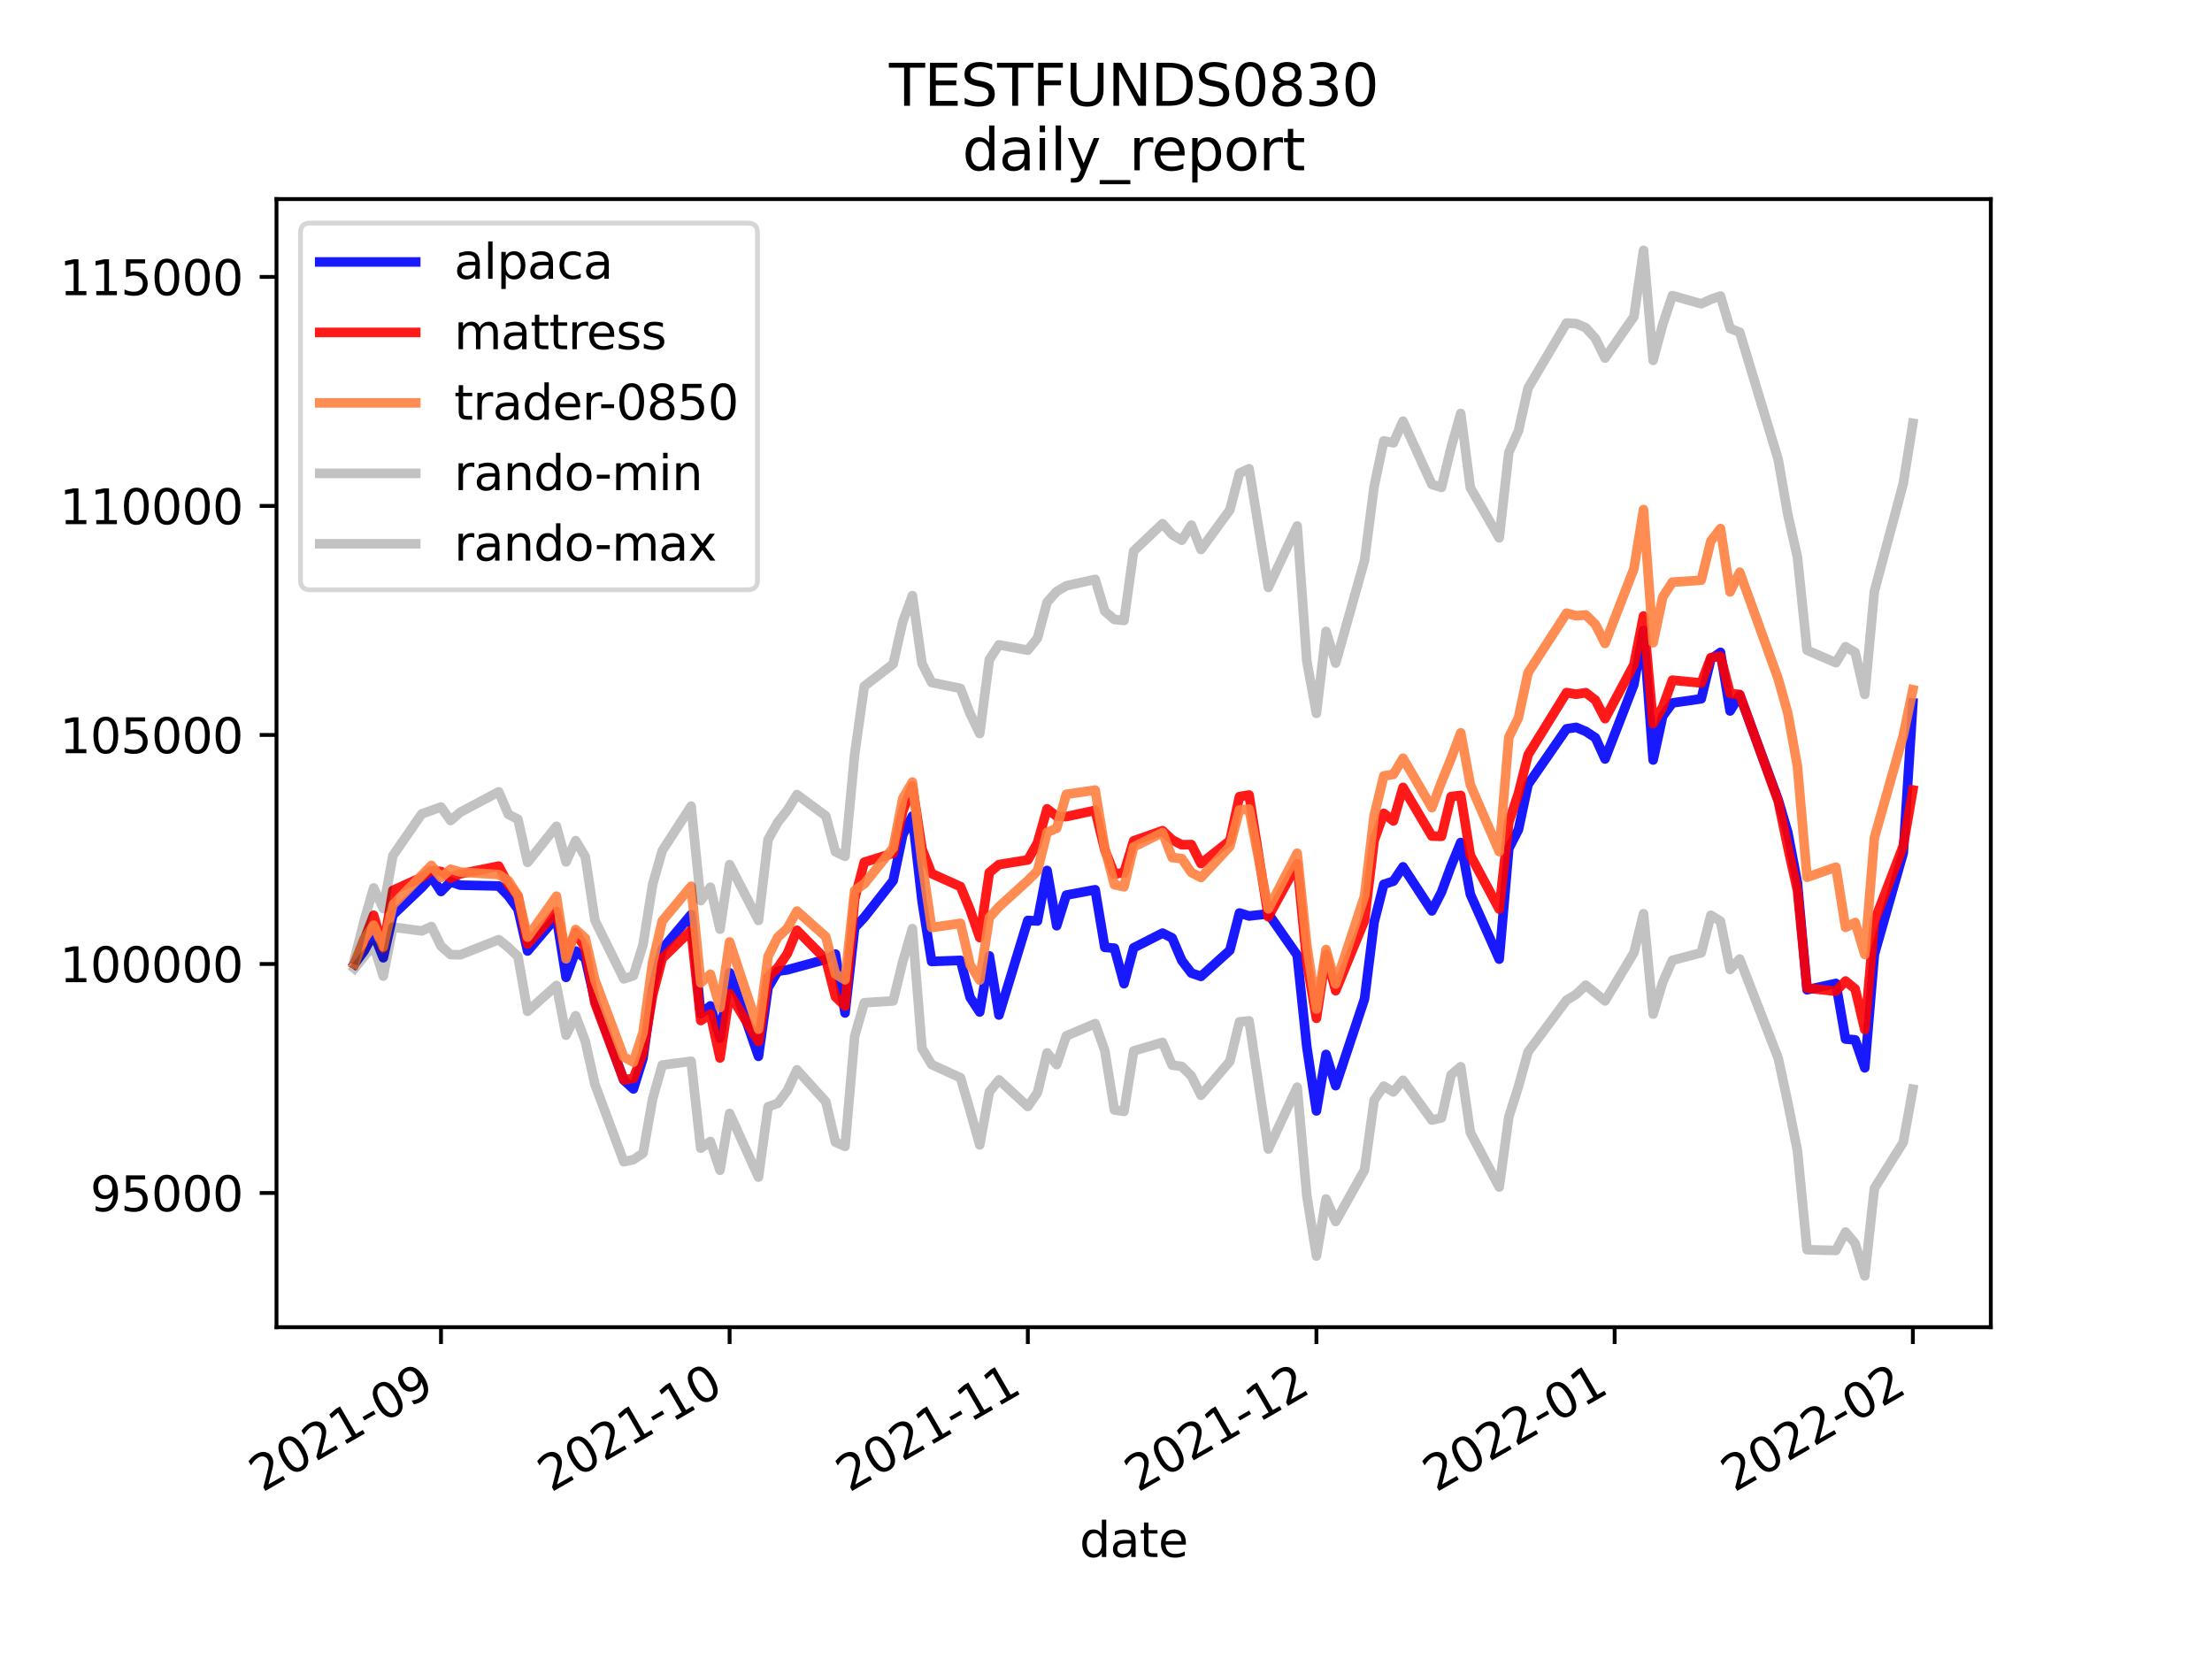 <?xml version="1.0" encoding="utf-8" standalone="no"?>
<!DOCTYPE svg PUBLIC "-//W3C//DTD SVG 1.1//EN"
  "http://www.w3.org/Graphics/SVG/1.1/DTD/svg11.dtd">
<svg height="345.6pt" version="1.1" viewBox="0 0 460.8 345.6" width="460.8pt" xmlns="http://www.w3.org/2000/svg" xmlns:xlink="http://www.w3.org/1999/xlink">
 <defs>
  <style type="text/css">*{stroke-linecap:butt;stroke-linejoin:round;}</style>
 </defs>
 <g id="figure_1">
  <g id="patch_1">
   <path d="M 0 345.6 
L 460.8 345.6 
L 460.8 0 
L 0 0 
z
" style="fill:#ffffff;"/>
  </g>
  <g id="axes_1">
   <g id="patch_2">
    <path d="M 57.6 276.48 
L 414.72 276.48 
L 414.72 41.472 
L 57.6 41.472 
z
" style="fill:#ffffff;"/>
   </g>
   <g id="matplotlib.axis_1">
    <g id="xtick_1">
     <g id="line2d_1">
      <defs>
       <path d="M 0 0 
L 0 3.5 
" id="mcb884c132e" style="stroke:#000000;stroke-width:0.8;"/>
      </defs>
      <g>
       <use style="stroke:#000000;stroke-width:0.8;" x="91.869" xlink:href="#mcb884c132e" y="276.48"/>
      </g>
     </g>
     <g id="text_1">
      <!-- 2021-09 -->
      <g transform="translate(54.644 310.952)rotate(-30)scale(0.1 -0.1)">
       <defs>
        <path d="M 1228 531 
L 3431 531 
L 3431 0 
L 469 0 
L 469 531 
Q 828 903 1448 1529 
Q 2069 2156 2228 2338 
Q 2531 2678 2651 2914 
Q 2772 3150 2772 3378 
Q 2772 3750 2511 3984 
Q 2250 4219 1831 4219 
Q 1534 4219 1204 4116 
Q 875 4013 500 3803 
L 500 4441 
Q 881 4594 1212 4672 
Q 1544 4750 1819 4750 
Q 2544 4750 2975 4387 
Q 3406 4025 3406 3419 
Q 3406 3131 3298 2873 
Q 3191 2616 2906 2266 
Q 2828 2175 2409 1742 
Q 1991 1309 1228 531 
z
" id="DejaVuSans-32" transform="scale(0.016)"/>
        <path d="M 2034 4250 
Q 1547 4250 1301 3770 
Q 1056 3291 1056 2328 
Q 1056 1369 1301 889 
Q 1547 409 2034 409 
Q 2525 409 2770 889 
Q 3016 1369 3016 2328 
Q 3016 3291 2770 3770 
Q 2525 4250 2034 4250 
z
M 2034 4750 
Q 2819 4750 3233 4129 
Q 3647 3509 3647 2328 
Q 3647 1150 3233 529 
Q 2819 -91 2034 -91 
Q 1250 -91 836 529 
Q 422 1150 422 2328 
Q 422 3509 836 4129 
Q 1250 4750 2034 4750 
z
" id="DejaVuSans-30" transform="scale(0.016)"/>
        <path d="M 794 531 
L 1825 531 
L 1825 4091 
L 703 3866 
L 703 4441 
L 1819 4666 
L 2450 4666 
L 2450 531 
L 3481 531 
L 3481 0 
L 794 0 
L 794 531 
z
" id="DejaVuSans-31" transform="scale(0.016)"/>
        <path d="M 313 2009 
L 1997 2009 
L 1997 1497 
L 313 1497 
L 313 2009 
z
" id="DejaVuSans-2d" transform="scale(0.016)"/>
        <path d="M 703 97 
L 703 672 
Q 941 559 1184 500 
Q 1428 441 1663 441 
Q 2288 441 2617 861 
Q 2947 1281 2994 2138 
Q 2813 1869 2534 1725 
Q 2256 1581 1919 1581 
Q 1219 1581 811 2004 
Q 403 2428 403 3163 
Q 403 3881 828 4315 
Q 1253 4750 1959 4750 
Q 2769 4750 3195 4129 
Q 3622 3509 3622 2328 
Q 3622 1225 3098 567 
Q 2575 -91 1691 -91 
Q 1453 -91 1209 -44 
Q 966 3 703 97 
z
M 1959 2075 
Q 2384 2075 2632 2365 
Q 2881 2656 2881 3163 
Q 2881 3666 2632 3958 
Q 2384 4250 1959 4250 
Q 1534 4250 1286 3958 
Q 1038 3666 1038 3163 
Q 1038 2656 1286 2365 
Q 1534 2075 1959 2075 
z
" id="DejaVuSans-39" transform="scale(0.016)"/>
       </defs>
       <use xlink:href="#DejaVuSans-32"/>
       <use x="63.623" xlink:href="#DejaVuSans-30"/>
       <use x="127.246" xlink:href="#DejaVuSans-32"/>
       <use x="190.869" xlink:href="#DejaVuSans-31"/>
       <use x="254.492" xlink:href="#DejaVuSans-2d"/>
       <use x="290.576" xlink:href="#DejaVuSans-30"/>
       <use x="354.199" xlink:href="#DejaVuSans-39"/>
      </g>
     </g>
    </g>
    <g id="xtick_2">
     <g id="line2d_2">
      <g>
       <use style="stroke:#000000;stroke-width:0.8;" x="151.99" xlink:href="#mcb884c132e" y="276.48"/>
      </g>
     </g>
     <g id="text_2">
      <!-- 2021-10 -->
      <g transform="translate(114.765 310.952)rotate(-30)scale(0.1 -0.1)">
       <use xlink:href="#DejaVuSans-32"/>
       <use x="63.623" xlink:href="#DejaVuSans-30"/>
       <use x="127.246" xlink:href="#DejaVuSans-32"/>
       <use x="190.869" xlink:href="#DejaVuSans-31"/>
       <use x="254.492" xlink:href="#DejaVuSans-2d"/>
       <use x="290.576" xlink:href="#DejaVuSans-31"/>
       <use x="354.199" xlink:href="#DejaVuSans-30"/>
      </g>
     </g>
    </g>
    <g id="xtick_3">
     <g id="line2d_3">
      <g>
       <use style="stroke:#000000;stroke-width:0.8;" x="214.116" xlink:href="#mcb884c132e" y="276.48"/>
      </g>
     </g>
     <g id="text_3">
      <!-- 2021-11 -->
      <g transform="translate(176.891 310.952)rotate(-30)scale(0.1 -0.1)">
       <use xlink:href="#DejaVuSans-32"/>
       <use x="63.623" xlink:href="#DejaVuSans-30"/>
       <use x="127.246" xlink:href="#DejaVuSans-32"/>
       <use x="190.869" xlink:href="#DejaVuSans-31"/>
       <use x="254.492" xlink:href="#DejaVuSans-2d"/>
       <use x="290.576" xlink:href="#DejaVuSans-31"/>
       <use x="354.199" xlink:href="#DejaVuSans-31"/>
      </g>
     </g>
    </g>
    <g id="xtick_4">
     <g id="line2d_4">
      <g>
       <use style="stroke:#000000;stroke-width:0.8;" x="274.237" xlink:href="#mcb884c132e" y="276.48"/>
      </g>
     </g>
     <g id="text_4">
      <!-- 2021-12 -->
      <g transform="translate(237.012 310.952)rotate(-30)scale(0.1 -0.1)">
       <use xlink:href="#DejaVuSans-32"/>
       <use x="63.623" xlink:href="#DejaVuSans-30"/>
       <use x="127.246" xlink:href="#DejaVuSans-32"/>
       <use x="190.869" xlink:href="#DejaVuSans-31"/>
       <use x="254.492" xlink:href="#DejaVuSans-2d"/>
       <use x="290.576" xlink:href="#DejaVuSans-31"/>
       <use x="354.199" xlink:href="#DejaVuSans-32"/>
      </g>
     </g>
    </g>
    <g id="xtick_5">
     <g id="line2d_5">
      <g>
       <use style="stroke:#000000;stroke-width:0.8;" x="336.362" xlink:href="#mcb884c132e" y="276.48"/>
      </g>
     </g>
     <g id="text_5">
      <!-- 2022-01 -->
      <g transform="translate(299.137 310.952)rotate(-30)scale(0.1 -0.1)">
       <use xlink:href="#DejaVuSans-32"/>
       <use x="63.623" xlink:href="#DejaVuSans-30"/>
       <use x="127.246" xlink:href="#DejaVuSans-32"/>
       <use x="190.869" xlink:href="#DejaVuSans-32"/>
       <use x="254.492" xlink:href="#DejaVuSans-2d"/>
       <use x="290.576" xlink:href="#DejaVuSans-30"/>
       <use x="354.199" xlink:href="#DejaVuSans-31"/>
      </g>
     </g>
    </g>
    <g id="xtick_6">
     <g id="line2d_6">
      <g>
       <use style="stroke:#000000;stroke-width:0.8;" x="398.487" xlink:href="#mcb884c132e" y="276.48"/>
      </g>
     </g>
     <g id="text_6">
      <!-- 2022-02 -->
      <g transform="translate(361.262 310.952)rotate(-30)scale(0.1 -0.1)">
       <use xlink:href="#DejaVuSans-32"/>
       <use x="63.623" xlink:href="#DejaVuSans-30"/>
       <use x="127.246" xlink:href="#DejaVuSans-32"/>
       <use x="190.869" xlink:href="#DejaVuSans-32"/>
       <use x="254.492" xlink:href="#DejaVuSans-2d"/>
       <use x="290.576" xlink:href="#DejaVuSans-30"/>
       <use x="354.199" xlink:href="#DejaVuSans-32"/>
      </g>
     </g>
    </g>
    <g id="text_7">
     <!-- date -->
     <g transform="translate(224.885 324.351)scale(0.1 -0.1)">
      <defs>
       <path d="M 2906 2969 
L 2906 4863 
L 3481 4863 
L 3481 0 
L 2906 0 
L 2906 525 
Q 2725 213 2448 61 
Q 2172 -91 1784 -91 
Q 1150 -91 751 415 
Q 353 922 353 1747 
Q 353 2572 751 3078 
Q 1150 3584 1784 3584 
Q 2172 3584 2448 3432 
Q 2725 3281 2906 2969 
z
M 947 1747 
Q 947 1113 1208 752 
Q 1469 391 1925 391 
Q 2381 391 2643 752 
Q 2906 1113 2906 1747 
Q 2906 2381 2643 2742 
Q 2381 3103 1925 3103 
Q 1469 3103 1208 2742 
Q 947 2381 947 1747 
z
" id="DejaVuSans-64" transform="scale(0.016)"/>
       <path d="M 2194 1759 
Q 1497 1759 1228 1600 
Q 959 1441 959 1056 
Q 959 750 1161 570 
Q 1363 391 1709 391 
Q 2188 391 2477 730 
Q 2766 1069 2766 1631 
L 2766 1759 
L 2194 1759 
z
M 3341 1997 
L 3341 0 
L 2766 0 
L 2766 531 
Q 2569 213 2275 61 
Q 1981 -91 1556 -91 
Q 1019 -91 701 211 
Q 384 513 384 1019 
Q 384 1609 779 1909 
Q 1175 2209 1959 2209 
L 2766 2209 
L 2766 2266 
Q 2766 2663 2505 2880 
Q 2244 3097 1772 3097 
Q 1472 3097 1187 3025 
Q 903 2953 641 2809 
L 641 3341 
Q 956 3463 1253 3523 
Q 1550 3584 1831 3584 
Q 2591 3584 2966 3190 
Q 3341 2797 3341 1997 
z
" id="DejaVuSans-61" transform="scale(0.016)"/>
       <path d="M 1172 4494 
L 1172 3500 
L 2356 3500 
L 2356 3053 
L 1172 3053 
L 1172 1153 
Q 1172 725 1289 603 
Q 1406 481 1766 481 
L 2356 481 
L 2356 0 
L 1766 0 
Q 1100 0 847 248 
Q 594 497 594 1153 
L 594 3053 
L 172 3053 
L 172 3500 
L 594 3500 
L 594 4494 
L 1172 4494 
z
" id="DejaVuSans-74" transform="scale(0.016)"/>
       <path d="M 3597 1894 
L 3597 1613 
L 953 1613 
Q 991 1019 1311 708 
Q 1631 397 2203 397 
Q 2534 397 2845 478 
Q 3156 559 3463 722 
L 3463 178 
Q 3153 47 2828 -22 
Q 2503 -91 2169 -91 
Q 1331 -91 842 396 
Q 353 884 353 1716 
Q 353 2575 817 3079 
Q 1281 3584 2069 3584 
Q 2775 3584 3186 3129 
Q 3597 2675 3597 1894 
z
M 3022 2063 
Q 3016 2534 2758 2815 
Q 2500 3097 2075 3097 
Q 1594 3097 1305 2825 
Q 1016 2553 972 2059 
L 3022 2063 
z
" id="DejaVuSans-65" transform="scale(0.016)"/>
      </defs>
      <use xlink:href="#DejaVuSans-64"/>
      <use x="63.477" xlink:href="#DejaVuSans-61"/>
      <use x="124.756" xlink:href="#DejaVuSans-74"/>
      <use x="163.965" xlink:href="#DejaVuSans-65"/>
     </g>
    </g>
   </g>
   <g id="matplotlib.axis_2">
    <g id="ytick_1">
     <g id="line2d_7">
      <defs>
       <path d="M 0 0 
L -3.5 0 
" id="maba53440ef" style="stroke:#000000;stroke-width:0.8;"/>
      </defs>
      <g>
       <use style="stroke:#000000;stroke-width:0.8;" x="57.6" xlink:href="#maba53440ef" y="248.521"/>
      </g>
     </g>
     <g id="text_8">
      <!-- 95000 -->
      <g transform="translate(18.788 252.321)scale(0.1 -0.1)">
       <defs>
        <path d="M 691 4666 
L 3169 4666 
L 3169 4134 
L 1269 4134 
L 1269 2991 
Q 1406 3038 1543 3061 
Q 1681 3084 1819 3084 
Q 2600 3084 3056 2656 
Q 3513 2228 3513 1497 
Q 3513 744 3044 326 
Q 2575 -91 1722 -91 
Q 1428 -91 1123 -41 
Q 819 9 494 109 
L 494 744 
Q 775 591 1075 516 
Q 1375 441 1709 441 
Q 2250 441 2565 725 
Q 2881 1009 2881 1497 
Q 2881 1984 2565 2268 
Q 2250 2553 1709 2553 
Q 1456 2553 1204 2497 
Q 953 2441 691 2322 
L 691 4666 
z
" id="DejaVuSans-35" transform="scale(0.016)"/>
       </defs>
       <use xlink:href="#DejaVuSans-39"/>
       <use x="63.623" xlink:href="#DejaVuSans-35"/>
       <use x="127.246" xlink:href="#DejaVuSans-30"/>
       <use x="190.869" xlink:href="#DejaVuSans-30"/>
       <use x="254.492" xlink:href="#DejaVuSans-30"/>
      </g>
     </g>
    </g>
    <g id="ytick_2">
     <g id="line2d_8">
      <g>
       <use style="stroke:#000000;stroke-width:0.8;" x="57.6" xlink:href="#maba53440ef" y="200.812"/>
      </g>
     </g>
     <g id="text_9">
      <!-- 100000 -->
      <g transform="translate(12.425 204.611)scale(0.1 -0.1)">
       <use xlink:href="#DejaVuSans-31"/>
       <use x="63.623" xlink:href="#DejaVuSans-30"/>
       <use x="127.246" xlink:href="#DejaVuSans-30"/>
       <use x="190.869" xlink:href="#DejaVuSans-30"/>
       <use x="254.492" xlink:href="#DejaVuSans-30"/>
       <use x="318.115" xlink:href="#DejaVuSans-30"/>
      </g>
     </g>
    </g>
    <g id="ytick_3">
     <g id="line2d_9">
      <g>
       <use style="stroke:#000000;stroke-width:0.8;" x="57.6" xlink:href="#maba53440ef" y="153.103"/>
      </g>
     </g>
     <g id="text_10">
      <!-- 105000 -->
      <g transform="translate(12.425 156.902)scale(0.1 -0.1)">
       <use xlink:href="#DejaVuSans-31"/>
       <use x="63.623" xlink:href="#DejaVuSans-30"/>
       <use x="127.246" xlink:href="#DejaVuSans-35"/>
       <use x="190.869" xlink:href="#DejaVuSans-30"/>
       <use x="254.492" xlink:href="#DejaVuSans-30"/>
       <use x="318.115" xlink:href="#DejaVuSans-30"/>
      </g>
     </g>
    </g>
    <g id="ytick_4">
     <g id="line2d_10">
      <g>
       <use style="stroke:#000000;stroke-width:0.8;" x="57.6" xlink:href="#maba53440ef" y="105.394"/>
      </g>
     </g>
     <g id="text_11">
      <!-- 110000 -->
      <g transform="translate(12.425 109.193)scale(0.1 -0.1)">
       <use xlink:href="#DejaVuSans-31"/>
       <use x="63.623" xlink:href="#DejaVuSans-31"/>
       <use x="127.246" xlink:href="#DejaVuSans-30"/>
       <use x="190.869" xlink:href="#DejaVuSans-30"/>
       <use x="254.492" xlink:href="#DejaVuSans-30"/>
       <use x="318.115" xlink:href="#DejaVuSans-30"/>
      </g>
     </g>
    </g>
    <g id="ytick_5">
     <g id="line2d_11">
      <g>
       <use style="stroke:#000000;stroke-width:0.8;" x="57.6" xlink:href="#maba53440ef" y="57.685"/>
      </g>
     </g>
     <g id="text_12">
      <!-- 115000 -->
      <g transform="translate(12.425 61.484)scale(0.1 -0.1)">
       <use xlink:href="#DejaVuSans-31"/>
       <use x="63.623" xlink:href="#DejaVuSans-31"/>
       <use x="127.246" xlink:href="#DejaVuSans-35"/>
       <use x="190.869" xlink:href="#DejaVuSans-30"/>
       <use x="254.492" xlink:href="#DejaVuSans-30"/>
       <use x="318.115" xlink:href="#DejaVuSans-30"/>
      </g>
     </g>
    </g>
   </g>
   <g id="line2d_12">
    <path clip-path="url(#pa607496a49)" d="M 73.833 200.812 
L 75.837 198.114 
L 77.841 194.471 
L 79.845 199.517 
L 81.849 190.586 
L 87.861 184.875 
L 89.865 182.677 
L 91.869 185.718 
L 93.873 183.699 
L 95.877 184.394 
L 103.893 184.568 
L 105.897 186.628 
L 107.901 189.385 
L 109.905 198.108 
L 115.918 191.05 
L 117.922 203.602 
L 119.926 198.114 
L 121.93 199.659 
L 123.934 208.465 
L 129.946 225.004 
L 131.95 226.844 
L 133.954 220.443 
L 135.958 205.895 
L 137.962 197.69 
L 143.974 190.526 
L 145.978 211.184 
L 147.982 209.547 
L 149.986 216.255 
L 151.99 202.647 
L 158.002 220.053 
L 160.006 205.727 
L 162.011 202.334 
L 164.015 202.038 
L 166.019 201.489 
L 172.031 199.852 
L 174.035 198.747 
L 176.039 211.02 
L 178.043 193.251 
L 180.047 191.106 
L 186.059 183.456 
L 188.063 173.918 
L 190.067 169.994 
L 192.071 187.636 
L 194.075 200.294 
L 200.087 200.065 
L 202.091 207.779 
L 204.095 210.82 
L 206.099 199.127 
L 208.103 211.447 
L 214.116 191.744 
L 216.12 191.86 
L 218.124 181.335 
L 220.128 192.848 
L 222.132 186.465 
L 228.144 185.349 
L 230.148 197.351 
L 232.152 197.522 
L 234.156 204.924 
L 236.16 197.449 
L 242.172 194.383 
L 244.176 195.391 
L 246.18 200.079 
L 248.184 202.711 
L 250.188 203.4 
L 256.2 197.964 
L 258.204 190.192 
L 260.208 190.816 
L 264.217 190.365 
L 270.229 198.981 
L 272.233 218.089 
L 274.237 231.418 
L 276.241 219.66 
L 278.245 226.166 
L 284.257 208.09 
L 286.261 192.069 
L 288.265 184.224 
L 290.269 183.564 
L 292.273 180.577 
L 298.285 189.757 
L 300.289 185.843 
L 302.293 180.409 
L 304.297 175.512 
L 306.301 186.299 
L 312.314 199.801 
L 314.318 176.735 
L 316.322 172.822 
L 318.326 163.414 
L 326.342 151.828 
L 328.346 151.524 
L 330.35 152.367 
L 332.354 153.684 
L 334.358 158.105 
L 340.37 142.616 
L 342.374 131.344 
L 344.378 158.32 
L 346.382 149.173 
L 348.386 146.437 
L 354.398 145.574 
L 356.402 137.315 
L 358.406 135.896 
L 360.411 148.106 
L 362.415 144.815 
L 370.431 166.612 
L 372.435 173.416 
L 374.439 183.923 
L 376.443 206.187 
L 382.455 204.868 
L 384.459 216.45 
L 386.463 216.622 
L 388.467 222.451 
L 390.471 198.797 
L 396.483 177.678 
L 398.487 146.442 
" style="fill:none;stroke:#0000ff;stroke-linecap:square;stroke-opacity:0.9;stroke-width:2;"/>
   </g>
   <g id="line2d_13">
    <path clip-path="url(#pa607496a49)" d="M 73.833 200.812 
L 75.837 195.901 
L 77.841 190.672 
L 79.845 197.49 
L 81.849 185.483 
L 87.861 182.76 
L 89.865 181.372 
L 91.869 181.542 
L 93.873 182.926 
L 95.877 182.041 
L 103.893 180.425 
L 105.897 184.194 
L 107.901 186.631 
L 109.905 196.643 
L 115.918 189.849 
L 117.922 198.828 
L 119.926 194.264 
L 121.93 197.572 
L 123.934 208.976 
L 129.946 224.969 
L 131.95 224.628 
L 133.954 219.322 
L 135.958 207.314 
L 137.962 199.652 
L 143.974 193.802 
L 145.978 212.604 
L 147.982 211.246 
L 149.986 220.391 
L 151.99 207.016 
L 158.002 216.962 
L 160.006 203.549 
L 162.011 201.586 
L 164.015 198.666 
L 166.019 193.791 
L 172.031 199.88 
L 174.035 207.644 
L 176.039 209.561 
L 178.043 187.27 
L 180.047 179.612 
L 186.059 177.749 
L 188.063 169 
L 190.067 163.71 
L 192.071 176.827 
L 194.075 181.98 
L 200.087 184.692 
L 202.091 189.555 
L 204.095 195.322 
L 206.099 181.758 
L 208.103 180.111 
L 214.116 179.136 
L 216.12 175.606 
L 218.124 168.495 
L 220.128 170.043 
L 222.132 170.113 
L 228.144 168.809 
L 230.148 177.017 
L 232.152 182.087 
L 234.156 181.766 
L 236.16 175.17 
L 242.172 173.044 
L 244.176 174.949 
L 246.18 175.977 
L 248.184 175.948 
L 250.188 179.897 
L 256.2 175.135 
L 258.204 165.952 
L 260.208 165.612 
L 264.217 190.987 
L 270.229 179.958 
L 272.233 200.414 
L 274.237 212.128 
L 276.241 198.827 
L 278.245 206.38 
L 284.257 191.754 
L 286.261 175.081 
L 288.265 169.44 
L 290.269 171.016 
L 292.273 164.029 
L 298.285 174.169 
L 300.289 174.224 
L 302.293 165.943 
L 304.297 165.697 
L 306.301 178.166 
L 312.314 189.388 
L 314.318 171.326 
L 316.322 165.265 
L 318.326 157.253 
L 326.342 144.28 
L 328.346 144.625 
L 330.35 144.298 
L 332.354 145.84 
L 334.358 149.707 
L 340.37 138.464 
L 342.374 128.322 
L 344.378 150.727 
L 346.382 147.262 
L 348.386 141.696 
L 354.398 142.273 
L 356.402 136.991 
L 358.406 136.71 
L 360.411 144.443 
L 362.415 144.679 
L 370.431 166.892 
L 372.435 176.488 
L 374.439 185.488 
L 376.443 205.845 
L 382.455 206.491 
L 384.459 204.366 
L 386.463 206.015 
L 388.467 214.479 
L 390.471 191.921 
L 396.483 176.205 
L 398.487 164.568 
" style="fill:none;stroke:#ff0000;stroke-linecap:square;stroke-opacity:0.9;stroke-width:2;"/>
   </g>
   <g id="line2d_14">
    <path clip-path="url(#pa607496a49)" d="M 73.833 200.812 
L 75.837 195.614 
L 77.841 192.74 
L 79.845 197.245 
L 81.849 188.504 
L 87.861 182.34 
L 89.865 180.277 
L 91.869 182.807 
L 93.873 181.075 
L 95.877 181.67 
L 103.893 182.186 
L 105.897 183.461 
L 107.901 186.589 
L 109.905 195.226 
L 115.918 186.693 
L 117.922 199.738 
L 119.926 193.631 
L 121.93 195.453 
L 123.934 204.179 
L 129.946 220.193 
L 131.95 221.274 
L 133.954 215.084 
L 135.958 200.458 
L 137.962 191.867 
L 143.974 184.628 
L 145.978 204.746 
L 147.982 202.954 
L 149.986 209.897 
L 151.99 196.218 
L 158.002 214.403 
L 160.006 199.245 
L 162.011 195.265 
L 164.015 193.381 
L 166.019 189.798 
L 172.031 195.134 
L 174.035 202.899 
L 176.039 204.117 
L 178.043 185.511 
L 180.047 184.127 
L 186.059 176.642 
L 188.063 166.336 
L 190.067 162.931 
L 192.071 179.621 
L 194.075 193.22 
L 200.087 192.356 
L 202.091 201 
L 204.095 204.182 
L 206.099 191.135 
L 208.103 188.903 
L 214.116 183.437 
L 216.12 181.425 
L 218.124 173.398 
L 220.128 172.527 
L 222.132 165.465 
L 228.144 164.596 
L 230.148 176.675 
L 232.152 184.294 
L 234.156 184.729 
L 236.16 176.435 
L 242.172 173.432 
L 244.176 178.632 
L 246.18 178.864 
L 248.184 181.76 
L 250.188 182.81 
L 256.2 176.335 
L 258.204 168.72 
L 260.208 168.538 
L 264.217 189.335 
L 270.229 177.74 
L 272.233 196.921 
L 274.237 210.206 
L 276.241 197.805 
L 278.245 204.972 
L 284.257 186.686 
L 286.261 169.904 
L 288.265 161.64 
L 290.269 161.314 
L 292.273 157.946 
L 298.285 168.253 
L 300.289 162.886 
L 302.293 158.006 
L 304.297 152.661 
L 306.301 163.486 
L 312.314 177.396 
L 314.318 153.567 
L 316.322 149.521 
L 318.326 140.124 
L 326.342 127.73 
L 328.346 128.281 
L 330.35 128.095 
L 332.354 130.076 
L 334.358 134.038 
L 340.37 118.491 
L 342.374 106.157 
L 344.378 133.893 
L 346.382 124.38 
L 348.386 121.271 
L 354.398 120.867 
L 356.402 112.705 
L 358.406 110.108 
L 360.411 123.306 
L 362.415 119.208 
L 370.431 141.417 
L 372.435 148.576 
L 374.439 159.632 
L 376.443 182.749 
L 382.455 180.641 
L 384.459 193.192 
L 386.463 192.176 
L 388.467 198.839 
L 390.471 174.53 
L 396.483 153.245 
L 398.487 143.684 
" style="fill:none;stroke:#ff8040;stroke-linecap:square;stroke-opacity:0.9;stroke-width:2;"/>
   </g>
   <g id="line2d_15">
    <path clip-path="url(#pa607496a49)" d="M 73.833 201.766 
L 75.837 199.246 
L 77.841 196.928 
L 79.845 203.339 
L 81.849 193.131 
L 87.861 193.926 
L 89.865 193.006 
L 91.869 197.088 
L 93.873 198.857 
L 95.877 198.911 
L 103.893 195.744 
L 105.897 197.355 
L 107.901 199.257 
L 109.905 210.672 
L 115.918 205.297 
L 117.922 215.645 
L 119.926 211.598 
L 121.93 216.951 
L 123.934 225.893 
L 129.946 242.003 
L 131.95 241.575 
L 133.954 240.224 
L 135.958 228.91 
L 137.962 221.869 
L 143.974 221.079 
L 145.978 239.189 
L 147.982 237.786 
L 149.986 243.782 
L 151.99 231.954 
L 158.002 245.211 
L 160.006 230.567 
L 162.011 229.847 
L 164.015 227.184 
L 166.019 222.87 
L 172.031 229.495 
L 174.035 237.921 
L 176.039 238.813 
L 178.043 215.849 
L 180.047 208.889 
L 186.059 208.508 
L 188.063 200.316 
L 190.067 193.448 
L 192.071 218.406 
L 194.075 221.757 
L 200.087 224.519 
L 202.091 231.37 
L 204.095 238.493 
L 206.099 227.464 
L 208.103 224.967 
L 214.116 230.504 
L 216.12 227.614 
L 218.124 219.339 
L 220.128 221.776 
L 222.132 215.791 
L 228.144 213.246 
L 230.148 218.867 
L 232.152 231.219 
L 234.156 231.518 
L 236.16 218.928 
L 242.172 217.154 
L 244.176 221.885 
L 246.18 222.164 
L 248.184 224.138 
L 250.188 228.168 
L 256.2 221.096 
L 258.204 212.874 
L 260.208 212.665 
L 264.217 239.36 
L 270.229 226.474 
L 272.233 249.09 
L 274.237 261.653 
L 276.241 249.772 
L 278.245 254.462 
L 284.257 243.724 
L 286.261 229.162 
L 288.265 226.257 
L 290.269 227.465 
L 292.273 225.04 
L 298.285 233.333 
L 300.289 232.86 
L 302.293 223.919 
L 304.297 222.216 
L 306.301 235.92 
L 312.314 247.283 
L 314.318 232.665 
L 316.322 226.323 
L 318.326 219.126 
L 326.342 208.352 
L 328.346 207.142 
L 330.35 205.23 
L 332.354 206.886 
L 334.358 208.505 
L 340.37 198.472 
L 342.374 190.344 
L 344.378 211.255 
L 346.382 204.593 
L 348.386 200.057 
L 354.398 198.474 
L 356.402 190.667 
L 358.406 191.9 
L 360.411 201.963 
L 362.415 199.794 
L 370.431 220.433 
L 372.435 229.718 
L 374.439 239.717 
L 376.443 260.344 
L 382.455 260.492 
L 384.459 256.653 
L 386.463 259.048 
L 388.467 265.798 
L 390.471 247.539 
L 396.483 237.955 
L 398.487 226.886 
" style="fill:none;stroke:#0d0d0d;stroke-linecap:square;stroke-opacity:0.25;stroke-width:2;"/>
   </g>
   <g id="line2d_16">
    <path clip-path="url(#pa607496a49)" d="M 73.833 199.858 
L 75.837 191.913 
L 77.841 184.976 
L 79.845 189.266 
L 81.849 178.245 
L 87.861 169.547 
L 89.865 168.834 
L 91.869 168.119 
L 93.873 170.937 
L 95.877 169.208 
L 103.893 164.949 
L 105.897 169.629 
L 107.901 170.667 
L 109.905 179.653 
L 115.918 172.13 
L 117.922 179.554 
L 119.926 175.115 
L 121.93 178.468 
L 123.934 191.744 
L 129.946 203.918 
L 131.95 203.25 
L 133.954 196.818 
L 135.958 184.228 
L 137.962 177.218 
L 143.974 167.935 
L 145.978 187.625 
L 147.982 184.824 
L 149.986 193.565 
L 151.99 180.125 
L 158.002 191.742 
L 160.006 174.887 
L 162.011 171.313 
L 164.015 168.765 
L 166.019 165.524 
L 172.031 169.978 
L 174.035 177.428 
L 176.039 178.385 
L 178.043 157.108 
L 180.047 142.951 
L 186.059 138.324 
L 188.063 129.516 
L 190.067 124.074 
L 192.071 138.236 
L 194.075 142.175 
L 200.087 143.408 
L 202.091 148.671 
L 204.095 152.808 
L 206.099 137.407 
L 208.103 134.335 
L 214.116 135.445 
L 216.12 132.95 
L 218.124 125.444 
L 220.128 123.223 
L 222.132 122.03 
L 228.144 120.692 
L 230.148 127.325 
L 232.152 129.05 
L 234.156 129.25 
L 236.16 114.805 
L 242.172 109.094 
L 244.176 111.357 
L 246.18 112.54 
L 248.184 109.389 
L 250.188 114.475 
L 256.2 106.22 
L 258.204 98.565 
L 260.208 97.644 
L 264.217 122.362 
L 270.229 109.575 
L 272.233 137.729 
L 274.237 148.604 
L 276.241 131.541 
L 278.245 138.134 
L 284.257 116.75 
L 286.261 101.297 
L 288.265 91.847 
L 290.269 92.247 
L 292.273 87.74 
L 298.285 100.913 
L 300.289 101.53 
L 302.293 93.207 
L 304.297 86.138 
L 306.301 101.603 
L 312.314 112.041 
L 314.318 94.236 
L 316.322 89.765 
L 318.326 80.85 
L 326.342 67.297 
L 328.346 67.412 
L 330.35 68.285 
L 332.354 70.498 
L 334.358 74.597 
L 340.37 65.968 
L 342.374 52.154 
L 344.378 75.071 
L 346.382 67.569 
L 348.386 61.582 
L 354.398 63.286 
L 356.402 62.35 
L 358.406 61.671 
L 360.411 68.412 
L 362.415 69.206 
L 370.431 95.715 
L 372.435 107.204 
L 374.439 116.081 
L 376.443 135.455 
L 382.455 138.056 
L 384.459 134.719 
L 386.463 135.906 
L 388.467 144.654 
L 390.471 123.156 
L 396.483 100.724 
L 398.487 88.173 
" style="fill:none;stroke:#0d0d0d;stroke-linecap:square;stroke-opacity:0.25;stroke-width:2;"/>
   </g>
   <g id="patch_3">
    <path d="M 57.6 276.48 
L 57.6 41.472 
" style="fill:none;stroke:#000000;stroke-linecap:square;stroke-linejoin:miter;stroke-width:0.8;"/>
   </g>
   <g id="patch_4">
    <path d="M 414.72 276.48 
L 414.72 41.472 
" style="fill:none;stroke:#000000;stroke-linecap:square;stroke-linejoin:miter;stroke-width:0.8;"/>
   </g>
   <g id="patch_5">
    <path d="M 57.6 276.48 
L 414.72 276.48 
" style="fill:none;stroke:#000000;stroke-linecap:square;stroke-linejoin:miter;stroke-width:0.8;"/>
   </g>
   <g id="patch_6">
    <path d="M 57.6 41.472 
L 414.72 41.472 
" style="fill:none;stroke:#000000;stroke-linecap:square;stroke-linejoin:miter;stroke-width:0.8;"/>
   </g>
   <g id="text_13">
    <!-- TESTFUNDS0830 -->
    <g transform="translate(185.2 22.035)scale(0.12 -0.12)">
     <defs>
      <path d="M -19 4666 
L 3928 4666 
L 3928 4134 
L 2272 4134 
L 2272 0 
L 1638 0 
L 1638 4134 
L -19 4134 
L -19 4666 
z
" id="DejaVuSans-54" transform="scale(0.016)"/>
      <path d="M 628 4666 
L 3578 4666 
L 3578 4134 
L 1259 4134 
L 1259 2753 
L 3481 2753 
L 3481 2222 
L 1259 2222 
L 1259 531 
L 3634 531 
L 3634 0 
L 628 0 
L 628 4666 
z
" id="DejaVuSans-45" transform="scale(0.016)"/>
      <path d="M 3425 4513 
L 3425 3897 
Q 3066 4069 2747 4153 
Q 2428 4238 2131 4238 
Q 1616 4238 1336 4038 
Q 1056 3838 1056 3469 
Q 1056 3159 1242 3001 
Q 1428 2844 1947 2747 
L 2328 2669 
Q 3034 2534 3370 2195 
Q 3706 1856 3706 1288 
Q 3706 609 3251 259 
Q 2797 -91 1919 -91 
Q 1588 -91 1214 -16 
Q 841 59 441 206 
L 441 856 
Q 825 641 1194 531 
Q 1563 422 1919 422 
Q 2459 422 2753 634 
Q 3047 847 3047 1241 
Q 3047 1584 2836 1778 
Q 2625 1972 2144 2069 
L 1759 2144 
Q 1053 2284 737 2584 
Q 422 2884 422 3419 
Q 422 4038 858 4394 
Q 1294 4750 2059 4750 
Q 2388 4750 2728 4690 
Q 3069 4631 3425 4513 
z
" id="DejaVuSans-53" transform="scale(0.016)"/>
      <path d="M 628 4666 
L 3309 4666 
L 3309 4134 
L 1259 4134 
L 1259 2759 
L 3109 2759 
L 3109 2228 
L 1259 2228 
L 1259 0 
L 628 0 
L 628 4666 
z
" id="DejaVuSans-46" transform="scale(0.016)"/>
      <path d="M 556 4666 
L 1191 4666 
L 1191 1831 
Q 1191 1081 1462 751 
Q 1734 422 2344 422 
Q 2950 422 3222 751 
Q 3494 1081 3494 1831 
L 3494 4666 
L 4128 4666 
L 4128 1753 
Q 4128 841 3676 375 
Q 3225 -91 2344 -91 
Q 1459 -91 1007 375 
Q 556 841 556 1753 
L 556 4666 
z
" id="DejaVuSans-55" transform="scale(0.016)"/>
      <path d="M 628 4666 
L 1478 4666 
L 3547 763 
L 3547 4666 
L 4159 4666 
L 4159 0 
L 3309 0 
L 1241 3903 
L 1241 0 
L 628 0 
L 628 4666 
z
" id="DejaVuSans-4e" transform="scale(0.016)"/>
      <path d="M 1259 4147 
L 1259 519 
L 2022 519 
Q 2988 519 3436 956 
Q 3884 1394 3884 2338 
Q 3884 3275 3436 3711 
Q 2988 4147 2022 4147 
L 1259 4147 
z
M 628 4666 
L 1925 4666 
Q 3281 4666 3915 4102 
Q 4550 3538 4550 2338 
Q 4550 1131 3912 565 
Q 3275 0 1925 0 
L 628 0 
L 628 4666 
z
" id="DejaVuSans-44" transform="scale(0.016)"/>
      <path d="M 2034 2216 
Q 1584 2216 1326 1975 
Q 1069 1734 1069 1313 
Q 1069 891 1326 650 
Q 1584 409 2034 409 
Q 2484 409 2743 651 
Q 3003 894 3003 1313 
Q 3003 1734 2745 1975 
Q 2488 2216 2034 2216 
z
M 1403 2484 
Q 997 2584 770 2862 
Q 544 3141 544 3541 
Q 544 4100 942 4425 
Q 1341 4750 2034 4750 
Q 2731 4750 3128 4425 
Q 3525 4100 3525 3541 
Q 3525 3141 3298 2862 
Q 3072 2584 2669 2484 
Q 3125 2378 3379 2068 
Q 3634 1759 3634 1313 
Q 3634 634 3220 271 
Q 2806 -91 2034 -91 
Q 1263 -91 848 271 
Q 434 634 434 1313 
Q 434 1759 690 2068 
Q 947 2378 1403 2484 
z
M 1172 3481 
Q 1172 3119 1398 2916 
Q 1625 2713 2034 2713 
Q 2441 2713 2670 2916 
Q 2900 3119 2900 3481 
Q 2900 3844 2670 4047 
Q 2441 4250 2034 4250 
Q 1625 4250 1398 4047 
Q 1172 3844 1172 3481 
z
" id="DejaVuSans-38" transform="scale(0.016)"/>
      <path d="M 2597 2516 
Q 3050 2419 3304 2112 
Q 3559 1806 3559 1356 
Q 3559 666 3084 287 
Q 2609 -91 1734 -91 
Q 1441 -91 1130 -33 
Q 819 25 488 141 
L 488 750 
Q 750 597 1062 519 
Q 1375 441 1716 441 
Q 2309 441 2620 675 
Q 2931 909 2931 1356 
Q 2931 1769 2642 2001 
Q 2353 2234 1838 2234 
L 1294 2234 
L 1294 2753 
L 1863 2753 
Q 2328 2753 2575 2939 
Q 2822 3125 2822 3475 
Q 2822 3834 2567 4026 
Q 2313 4219 1838 4219 
Q 1578 4219 1281 4162 
Q 984 4106 628 3988 
L 628 4550 
Q 988 4650 1302 4700 
Q 1616 4750 1894 4750 
Q 2613 4750 3031 4423 
Q 3450 4097 3450 3541 
Q 3450 3153 3228 2886 
Q 3006 2619 2597 2516 
z
" id="DejaVuSans-33" transform="scale(0.016)"/>
     </defs>
     <use xlink:href="#DejaVuSans-54"/>
     <use x="61.084" xlink:href="#DejaVuSans-45"/>
     <use x="124.268" xlink:href="#DejaVuSans-53"/>
     <use x="187.744" xlink:href="#DejaVuSans-54"/>
     <use x="248.828" xlink:href="#DejaVuSans-46"/>
     <use x="306.348" xlink:href="#DejaVuSans-55"/>
     <use x="379.541" xlink:href="#DejaVuSans-4e"/>
     <use x="454.346" xlink:href="#DejaVuSans-44"/>
     <use x="531.348" xlink:href="#DejaVuSans-53"/>
     <use x="594.824" xlink:href="#DejaVuSans-30"/>
     <use x="658.447" xlink:href="#DejaVuSans-38"/>
     <use x="722.07" xlink:href="#DejaVuSans-33"/>
     <use x="785.693" xlink:href="#DejaVuSans-30"/>
    </g>
    <!-- daily_report -->
    <g transform="translate(200.467 35.472)scale(0.12 -0.12)">
     <defs>
      <path d="M 603 3500 
L 1178 3500 
L 1178 0 
L 603 0 
L 603 3500 
z
M 603 4863 
L 1178 4863 
L 1178 4134 
L 603 4134 
L 603 4863 
z
" id="DejaVuSans-69" transform="scale(0.016)"/>
      <path d="M 603 4863 
L 1178 4863 
L 1178 0 
L 603 0 
L 603 4863 
z
" id="DejaVuSans-6c" transform="scale(0.016)"/>
      <path d="M 2059 -325 
Q 1816 -950 1584 -1140 
Q 1353 -1331 966 -1331 
L 506 -1331 
L 506 -850 
L 844 -850 
Q 1081 -850 1212 -737 
Q 1344 -625 1503 -206 
L 1606 56 
L 191 3500 
L 800 3500 
L 1894 763 
L 2988 3500 
L 3597 3500 
L 2059 -325 
z
" id="DejaVuSans-79" transform="scale(0.016)"/>
      <path d="M 3263 -1063 
L 3263 -1509 
L -63 -1509 
L -63 -1063 
L 3263 -1063 
z
" id="DejaVuSans-5f" transform="scale(0.016)"/>
      <path d="M 2631 2963 
Q 2534 3019 2420 3045 
Q 2306 3072 2169 3072 
Q 1681 3072 1420 2755 
Q 1159 2438 1159 1844 
L 1159 0 
L 581 0 
L 581 3500 
L 1159 3500 
L 1159 2956 
Q 1341 3275 1631 3429 
Q 1922 3584 2338 3584 
Q 2397 3584 2469 3576 
Q 2541 3569 2628 3553 
L 2631 2963 
z
" id="DejaVuSans-72" transform="scale(0.016)"/>
      <path d="M 1159 525 
L 1159 -1331 
L 581 -1331 
L 581 3500 
L 1159 3500 
L 1159 2969 
Q 1341 3281 1617 3432 
Q 1894 3584 2278 3584 
Q 2916 3584 3314 3078 
Q 3713 2572 3713 1747 
Q 3713 922 3314 415 
Q 2916 -91 2278 -91 
Q 1894 -91 1617 61 
Q 1341 213 1159 525 
z
M 3116 1747 
Q 3116 2381 2855 2742 
Q 2594 3103 2138 3103 
Q 1681 3103 1420 2742 
Q 1159 2381 1159 1747 
Q 1159 1113 1420 752 
Q 1681 391 2138 391 
Q 2594 391 2855 752 
Q 3116 1113 3116 1747 
z
" id="DejaVuSans-70" transform="scale(0.016)"/>
      <path d="M 1959 3097 
Q 1497 3097 1228 2736 
Q 959 2375 959 1747 
Q 959 1119 1226 758 
Q 1494 397 1959 397 
Q 2419 397 2687 759 
Q 2956 1122 2956 1747 
Q 2956 2369 2687 2733 
Q 2419 3097 1959 3097 
z
M 1959 3584 
Q 2709 3584 3137 3096 
Q 3566 2609 3566 1747 
Q 3566 888 3137 398 
Q 2709 -91 1959 -91 
Q 1206 -91 779 398 
Q 353 888 353 1747 
Q 353 2609 779 3096 
Q 1206 3584 1959 3584 
z
" id="DejaVuSans-6f" transform="scale(0.016)"/>
     </defs>
     <use xlink:href="#DejaVuSans-64"/>
     <use x="63.477" xlink:href="#DejaVuSans-61"/>
     <use x="124.756" xlink:href="#DejaVuSans-69"/>
     <use x="152.539" xlink:href="#DejaVuSans-6c"/>
     <use x="180.322" xlink:href="#DejaVuSans-79"/>
     <use x="239.502" xlink:href="#DejaVuSans-5f"/>
     <use x="289.502" xlink:href="#DejaVuSans-72"/>
     <use x="328.365" xlink:href="#DejaVuSans-65"/>
     <use x="389.889" xlink:href="#DejaVuSans-70"/>
     <use x="453.365" xlink:href="#DejaVuSans-6f"/>
     <use x="514.547" xlink:href="#DejaVuSans-72"/>
     <use x="555.66" xlink:href="#DejaVuSans-74"/>
    </g>
   </g>
   <g id="legend_1">
    <g id="patch_7">
     <path d="M 64.6 122.863 
L 155.792 122.863 
Q 157.792 122.863 157.792 120.863 
L 157.792 48.472 
Q 157.792 46.472 155.792 46.472 
L 64.6 46.472 
Q 62.6 46.472 62.6 48.472 
L 62.6 120.863 
Q 62.6 122.863 64.6 122.863 
z
" style="fill:#ffffff;opacity:0.8;stroke:#cccccc;stroke-linejoin:miter;"/>
    </g>
    <g id="line2d_17">
     <path d="M 66.6 54.57 
L 86.6 54.57 
" style="fill:none;stroke:#0000ff;stroke-linecap:square;stroke-opacity:0.9;stroke-width:2;"/>
    </g>
    <g id="line2d_18"/>
    <g id="text_14">
     <!-- alpaca -->
     <g transform="translate(94.6 58.07)scale(0.1 -0.1)">
      <defs>
       <path d="M 3122 3366 
L 3122 2828 
Q 2878 2963 2633 3030 
Q 2388 3097 2138 3097 
Q 1578 3097 1268 2742 
Q 959 2388 959 1747 
Q 959 1106 1268 751 
Q 1578 397 2138 397 
Q 2388 397 2633 464 
Q 2878 531 3122 666 
L 3122 134 
Q 2881 22 2623 -34 
Q 2366 -91 2075 -91 
Q 1284 -91 818 406 
Q 353 903 353 1747 
Q 353 2603 823 3093 
Q 1294 3584 2113 3584 
Q 2378 3584 2631 3529 
Q 2884 3475 3122 3366 
z
" id="DejaVuSans-63" transform="scale(0.016)"/>
      </defs>
      <use xlink:href="#DejaVuSans-61"/>
      <use x="61.279" xlink:href="#DejaVuSans-6c"/>
      <use x="89.062" xlink:href="#DejaVuSans-70"/>
      <use x="152.539" xlink:href="#DejaVuSans-61"/>
      <use x="213.818" xlink:href="#DejaVuSans-63"/>
      <use x="268.799" xlink:href="#DejaVuSans-61"/>
     </g>
    </g>
    <g id="line2d_19">
     <path d="M 66.6 69.249 
L 86.6 69.249 
" style="fill:none;stroke:#ff0000;stroke-linecap:square;stroke-opacity:0.9;stroke-width:2;"/>
    </g>
    <g id="line2d_20"/>
    <g id="text_15">
     <!-- mattress -->
     <g transform="translate(94.6 72.749)scale(0.1 -0.1)">
      <defs>
       <path d="M 3328 2828 
Q 3544 3216 3844 3400 
Q 4144 3584 4550 3584 
Q 5097 3584 5394 3201 
Q 5691 2819 5691 2113 
L 5691 0 
L 5113 0 
L 5113 2094 
Q 5113 2597 4934 2840 
Q 4756 3084 4391 3084 
Q 3944 3084 3684 2787 
Q 3425 2491 3425 1978 
L 3425 0 
L 2847 0 
L 2847 2094 
Q 2847 2600 2669 2842 
Q 2491 3084 2119 3084 
Q 1678 3084 1418 2786 
Q 1159 2488 1159 1978 
L 1159 0 
L 581 0 
L 581 3500 
L 1159 3500 
L 1159 2956 
Q 1356 3278 1631 3431 
Q 1906 3584 2284 3584 
Q 2666 3584 2933 3390 
Q 3200 3197 3328 2828 
z
" id="DejaVuSans-6d" transform="scale(0.016)"/>
       <path d="M 2834 3397 
L 2834 2853 
Q 2591 2978 2328 3040 
Q 2066 3103 1784 3103 
Q 1356 3103 1142 2972 
Q 928 2841 928 2578 
Q 928 2378 1081 2264 
Q 1234 2150 1697 2047 
L 1894 2003 
Q 2506 1872 2764 1633 
Q 3022 1394 3022 966 
Q 3022 478 2636 193 
Q 2250 -91 1575 -91 
Q 1294 -91 989 -36 
Q 684 19 347 128 
L 347 722 
Q 666 556 975 473 
Q 1284 391 1588 391 
Q 1994 391 2212 530 
Q 2431 669 2431 922 
Q 2431 1156 2273 1281 
Q 2116 1406 1581 1522 
L 1381 1569 
Q 847 1681 609 1914 
Q 372 2147 372 2553 
Q 372 3047 722 3315 
Q 1072 3584 1716 3584 
Q 2034 3584 2315 3537 
Q 2597 3491 2834 3397 
z
" id="DejaVuSans-73" transform="scale(0.016)"/>
      </defs>
      <use xlink:href="#DejaVuSans-6d"/>
      <use x="97.412" xlink:href="#DejaVuSans-61"/>
      <use x="158.691" xlink:href="#DejaVuSans-74"/>
      <use x="197.9" xlink:href="#DejaVuSans-74"/>
      <use x="237.109" xlink:href="#DejaVuSans-72"/>
      <use x="275.973" xlink:href="#DejaVuSans-65"/>
      <use x="337.496" xlink:href="#DejaVuSans-73"/>
      <use x="389.596" xlink:href="#DejaVuSans-73"/>
     </g>
    </g>
    <g id="line2d_21">
     <path d="M 66.6 83.927 
L 86.6 83.927 
" style="fill:none;stroke:#ff8040;stroke-linecap:square;stroke-opacity:0.9;stroke-width:2;"/>
    </g>
    <g id="line2d_22"/>
    <g id="text_16">
     <!-- trader-0850 -->
     <g transform="translate(94.6 87.427)scale(0.1 -0.1)">
      <use xlink:href="#DejaVuSans-74"/>
      <use x="39.209" xlink:href="#DejaVuSans-72"/>
      <use x="80.322" xlink:href="#DejaVuSans-61"/>
      <use x="141.602" xlink:href="#DejaVuSans-64"/>
      <use x="205.078" xlink:href="#DejaVuSans-65"/>
      <use x="266.602" xlink:href="#DejaVuSans-72"/>
      <use x="301.34" xlink:href="#DejaVuSans-2d"/>
      <use x="337.424" xlink:href="#DejaVuSans-30"/>
      <use x="401.047" xlink:href="#DejaVuSans-38"/>
      <use x="464.67" xlink:href="#DejaVuSans-35"/>
      <use x="528.293" xlink:href="#DejaVuSans-30"/>
     </g>
    </g>
    <g id="line2d_23">
     <path d="M 66.6 98.605 
L 86.6 98.605 
" style="fill:none;stroke:#0d0d0d;stroke-linecap:square;stroke-opacity:0.25;stroke-width:2;"/>
    </g>
    <g id="line2d_24"/>
    <g id="text_17">
     <!-- rando-min -->
     <g transform="translate(94.6 102.105)scale(0.1 -0.1)">
      <defs>
       <path d="M 3513 2113 
L 3513 0 
L 2938 0 
L 2938 2094 
Q 2938 2591 2744 2837 
Q 2550 3084 2163 3084 
Q 1697 3084 1428 2787 
Q 1159 2491 1159 1978 
L 1159 0 
L 581 0 
L 581 3500 
L 1159 3500 
L 1159 2956 
Q 1366 3272 1645 3428 
Q 1925 3584 2291 3584 
Q 2894 3584 3203 3211 
Q 3513 2838 3513 2113 
z
" id="DejaVuSans-6e" transform="scale(0.016)"/>
      </defs>
      <use xlink:href="#DejaVuSans-72"/>
      <use x="41.113" xlink:href="#DejaVuSans-61"/>
      <use x="102.393" xlink:href="#DejaVuSans-6e"/>
      <use x="165.771" xlink:href="#DejaVuSans-64"/>
      <use x="229.248" xlink:href="#DejaVuSans-6f"/>
      <use x="292.305" xlink:href="#DejaVuSans-2d"/>
      <use x="328.389" xlink:href="#DejaVuSans-6d"/>
      <use x="425.801" xlink:href="#DejaVuSans-69"/>
      <use x="453.584" xlink:href="#DejaVuSans-6e"/>
     </g>
    </g>
    <g id="line2d_25">
     <path d="M 66.6 113.283 
L 86.6 113.283 
" style="fill:none;stroke:#0d0d0d;stroke-linecap:square;stroke-opacity:0.25;stroke-width:2;"/>
    </g>
    <g id="line2d_26"/>
    <g id="text_18">
     <!-- rando-max -->
     <g transform="translate(94.6 116.783)scale(0.1 -0.1)">
      <defs>
       <path d="M 3513 3500 
L 2247 1797 
L 3578 0 
L 2900 0 
L 1881 1375 
L 863 0 
L 184 0 
L 1544 1831 
L 300 3500 
L 978 3500 
L 1906 2253 
L 2834 3500 
L 3513 3500 
z
" id="DejaVuSans-78" transform="scale(0.016)"/>
      </defs>
      <use xlink:href="#DejaVuSans-72"/>
      <use x="41.113" xlink:href="#DejaVuSans-61"/>
      <use x="102.393" xlink:href="#DejaVuSans-6e"/>
      <use x="165.771" xlink:href="#DejaVuSans-64"/>
      <use x="229.248" xlink:href="#DejaVuSans-6f"/>
      <use x="292.305" xlink:href="#DejaVuSans-2d"/>
      <use x="328.389" xlink:href="#DejaVuSans-6d"/>
      <use x="425.801" xlink:href="#DejaVuSans-61"/>
      <use x="487.08" xlink:href="#DejaVuSans-78"/>
     </g>
    </g>
   </g>
  </g>
 </g>
 <defs>
  <clipPath id="pa607496a49">
   <rect height="235.008" width="357.12" x="57.6" y="41.472"/>
  </clipPath>
 </defs>
</svg>
